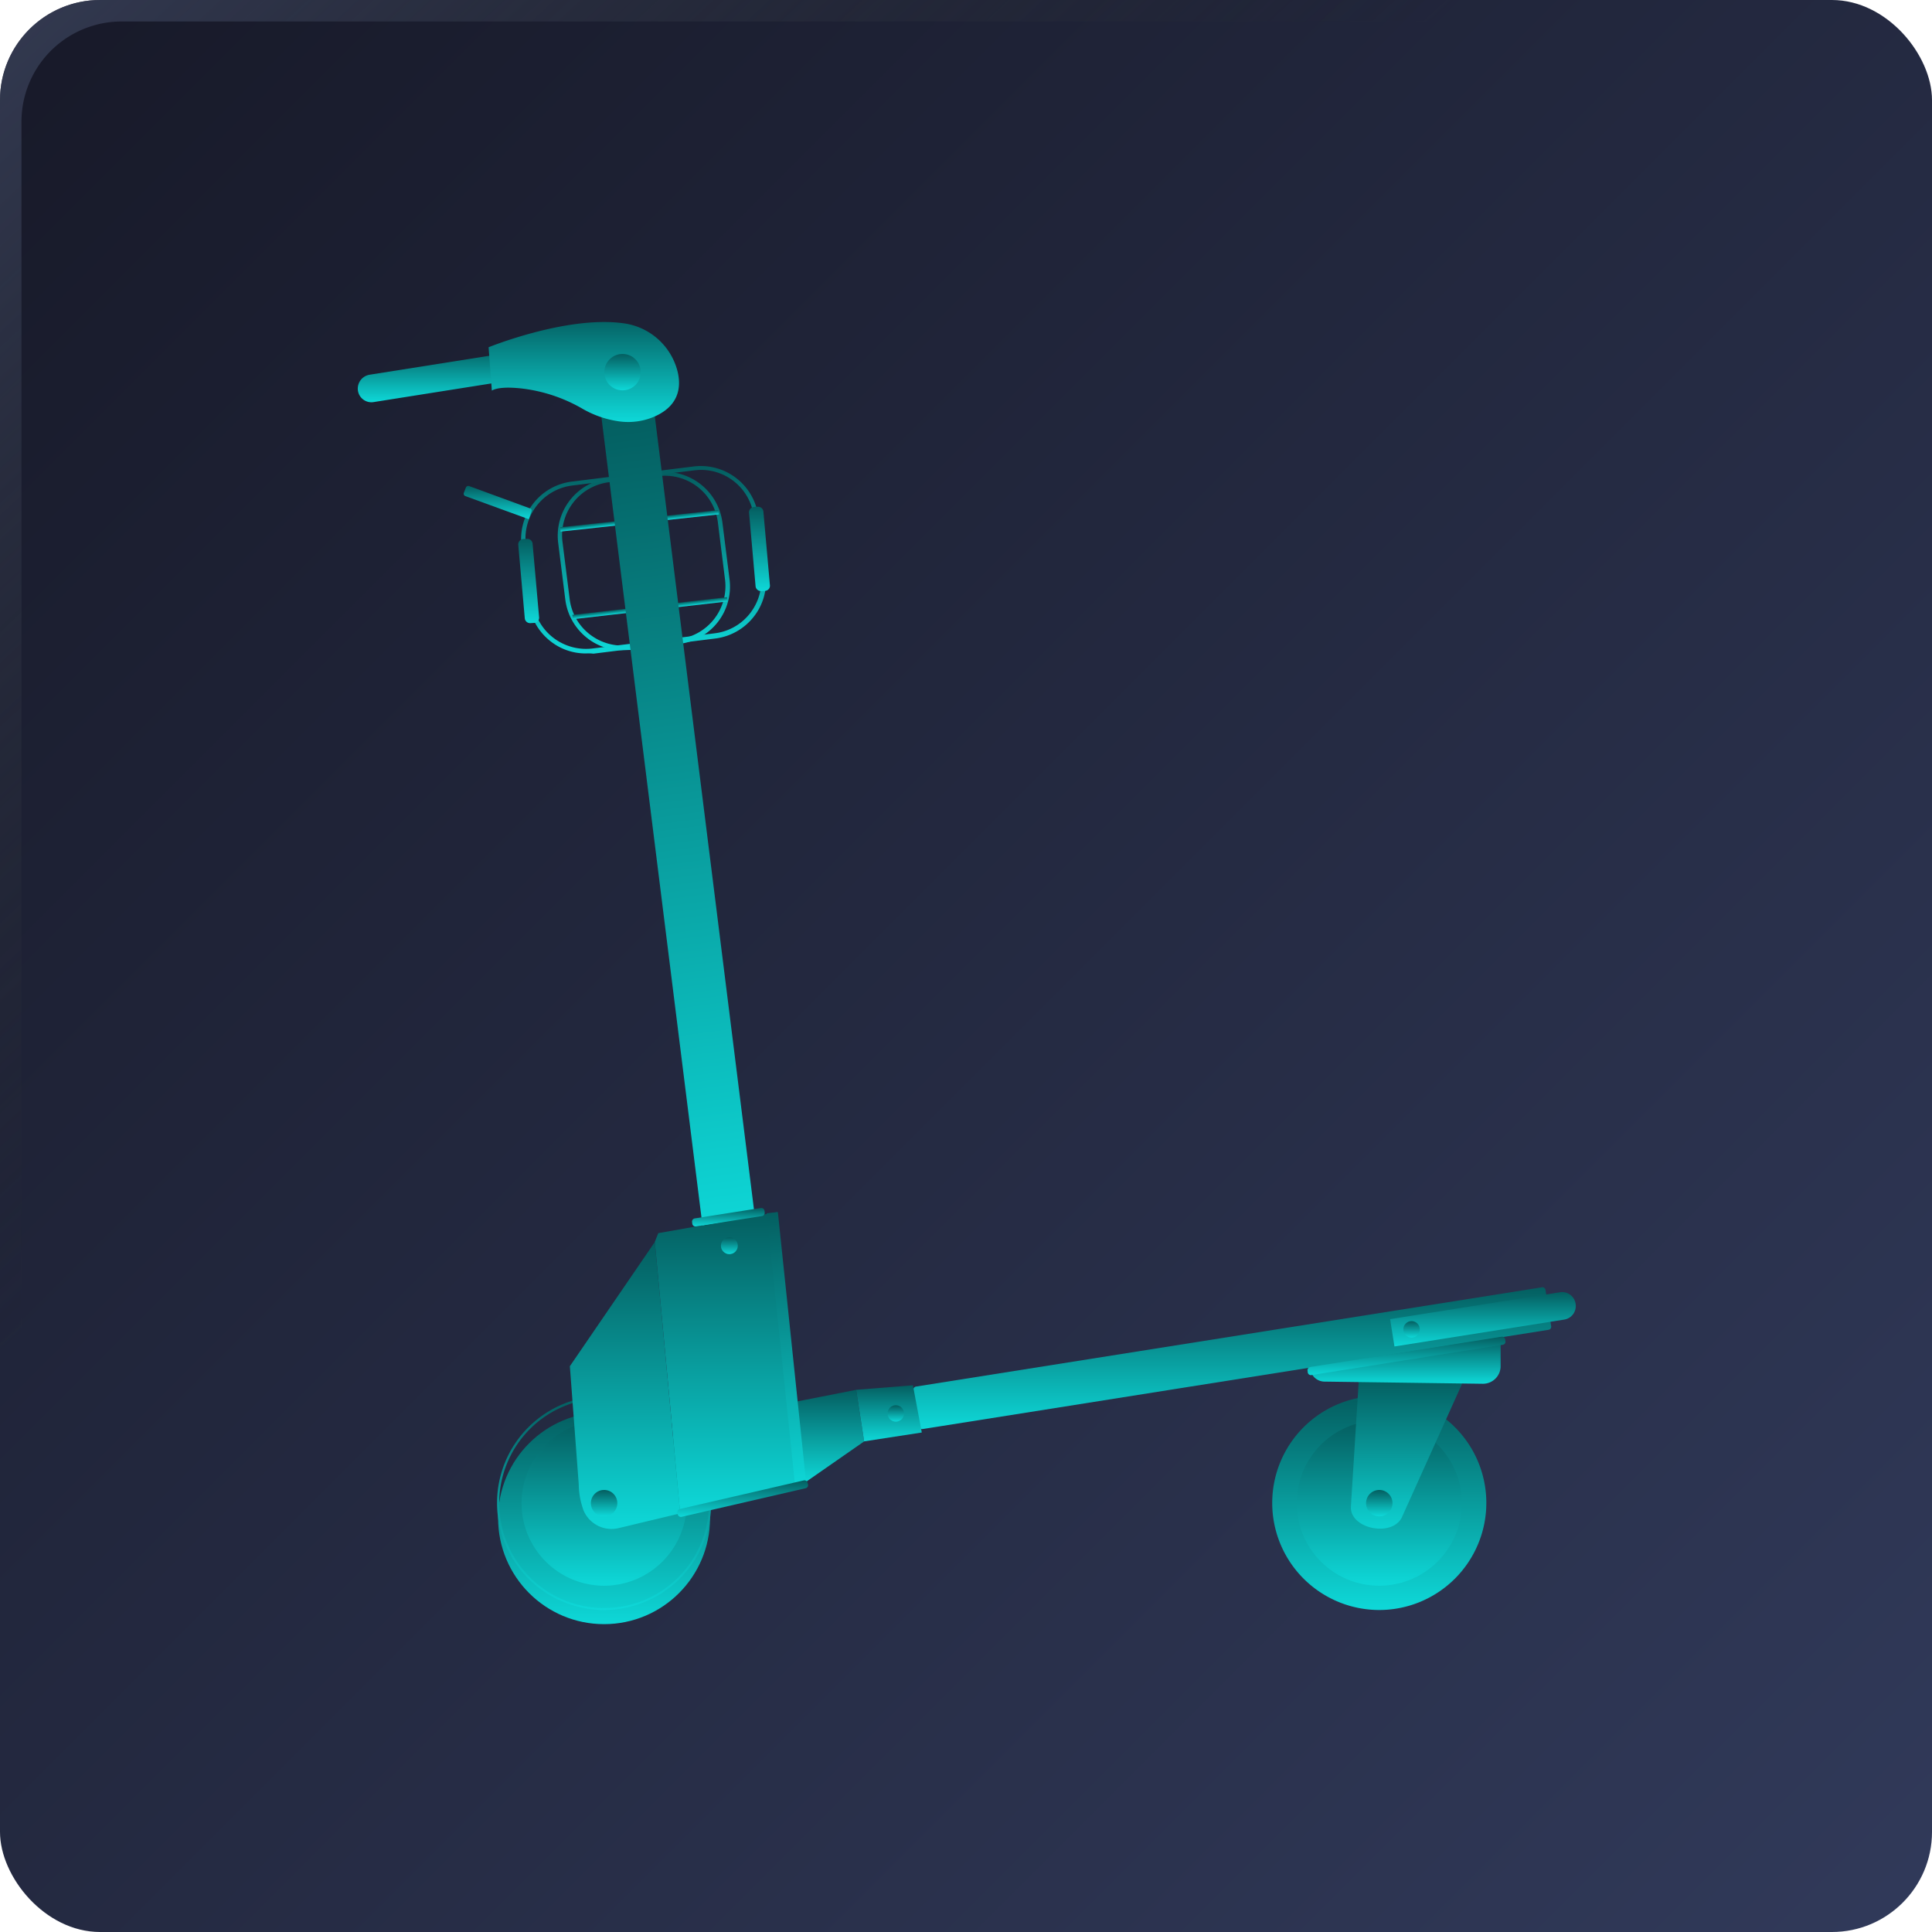<svg xmlns="http://www.w3.org/2000/svg" xmlns:xlink="http://www.w3.org/1999/xlink" width="386" height="386" viewBox="0 0 386 386"><defs><style>.a{stroke:rgba(255,255,255,0);stroke-width:3px;fill:url(#a);}.b{fill:url(#d);}.c{isolation:isolate;}.d{fill:url(#e);}.e{opacity:0.8;fill:url(#ar);}.f{clip-path:url(#as);}.g{opacity:0.6;fill:url(#at);}.h{filter:url(#v);}.i{filter:url(#b);}</style><linearGradient id="a" x1="1" y1="1" x2="0" gradientUnits="objectBoundingBox"><stop offset="0" stop-color="#191c1f"/><stop offset="1" stop-color="#111214"/></linearGradient><filter id="b" x="-30" y="-80" width="566" height="566" filterUnits="userSpaceOnUse"><feOffset dx="60" dy="10" input="SourceAlpha"/><feGaussianBlur stdDeviation="30" result="c"/><feFlood flood-opacity="0.239"/><feComposite operator="in" in2="c"/><feComposite in="SourceGraphic"/></filter><linearGradient id="d" x1="1" y1="1" x2="0" gradientUnits="objectBoundingBox"><stop offset="0" stop-color="#313a5a"/><stop offset="1" stop-color="#171928"/></linearGradient><linearGradient id="e" x1="0.5" x2="0.5" y2="1" gradientUnits="objectBoundingBox"><stop offset="0" stop-color="#045e60"/><stop offset="1" stop-color="#0ed8d8"/></linearGradient><filter id="v" x="90.524" y="273.149" width="60.345" height="60.345" filterUnits="userSpaceOnUse"><feOffset dy="3" input="SourceAlpha"/><feGaussianBlur stdDeviation="3" result="w"/><feFlood flood-opacity="0.161"/><feComposite operator="in" in2="w"/><feComposite in="SourceGraphic"/></filter><linearGradient id="ar" x2="0.354" y2="0.381" gradientUnits="objectBoundingBox"><stop offset="0" stop-color="#3b435d"/><stop offset="1" stop-color="#282b2e" stop-opacity="0"/></linearGradient><clipPath id="as"><g class="i" transform="matrix(1, 0, 0, 1, 0, 0)"><rect class="a" width="386" height="386" rx="20"/></g></clipPath><linearGradient id="at" x1="0.5" y1="1" x2="0.449" y2="0.416" gradientUnits="objectBoundingBox"><stop offset="0" stop-color="#737780"/><stop offset="1" stop-color="#737780" stop-opacity="0"/></linearGradient></defs><rect class="b" width="386" height="386" rx="20"/><g class="c" transform="translate(71.482 64.334)"><path class="d" d="M151.344,188.132a11.339,11.339,0,0,1-7.057-2.425,11.6,11.6,0,0,1-4.373-7.664l-1.429-11.387A11.542,11.542,0,0,1,148.53,153.8l9.872-1.212a11.608,11.608,0,0,1,12.9,10.045l1.429,11.387a11.542,11.542,0,0,1-10.045,12.859l-9.872,1.212C152.3,188.089,151.821,188.132,151.344,188.132Zm8.486-34.854c-.433,0-.866.043-1.342.087l-9.872,1.212a10.669,10.669,0,0,0-9.266,11.907l1.429,11.387a10.548,10.548,0,0,0,4.027,7.1,10.743,10.743,0,0,0,7.88,2.165l9.872-1.212a10.669,10.669,0,0,0,9.266-11.907L170.4,162.63A10.651,10.651,0,0,0,159.831,153.278Z" transform="translate(-98.45 -122.562)"/><path class="d" d="M134.444,187.251a11.339,11.339,0,0,1-7.057-2.425,11.6,11.6,0,0,1-4.373-7.664l-1.429-11.387a11.542,11.542,0,0,1,10.045-12.859l24.376-3.031a11.608,11.608,0,0,1,12.9,10.045l1.429,11.43A11.38,11.38,0,0,1,168,179.89a11.6,11.6,0,0,1-7.664,4.373l-24.376,3.031A8.989,8.989,0,0,0,134.444,187.251Zm22.991-36.673c-.433,0-.866.043-1.342.087L131.717,153.7a10.669,10.669,0,0,0-9.266,11.907l1.429,11.387a10.548,10.548,0,0,0,4.027,7.1,10.743,10.743,0,0,0,7.88,2.165l24.376-3.031.043.433-.043-.433a10.548,10.548,0,0,0,7.1-4.027,10.742,10.742,0,0,0,2.165-7.88L168,159.887A10.654,10.654,0,0,0,157.435,150.578Z" transform="translate(-88.867 -121.031)"/><rect class="d" width="31.823" height="0.866" transform="matrix(0.994, -0.108, 0.108, 0.994, 40.427, 41.014)"/><rect class="d" width="31.131" height="0.866" transform="matrix(0.993, -0.114, 0.114, 0.993, 42.866, 58.519)"/><path class="d" d="M108.551,164.108l-.52,1.472c0,.043-.043.043-.087.043l-12.6-4.59a.512.512,0,0,1-.3-.693l.39-1a.512.512,0,0,1,.693-.3l12.166,4.46C108.508,163.5,108.637,163.8,108.551,164.108Z" transform="translate(-73.841 -126.248)"/><path class="d" d="M123.4,200.2l-.736.043a1.073,1.073,0,0,1-1.169-.952l-1.3-14.678a1.073,1.073,0,0,1,.953-1.169l.736-.043a1.073,1.073,0,0,1,1.169.953l1.3,14.678A1.043,1.043,0,0,1,123.4,200.2Z" transform="translate(-88.128 -140.081)"/><path class="d" d="M229.9,185.4l-.736.043a1.073,1.073,0,0,1-1.169-.953l-1.3-14.678a1.073,1.073,0,0,1,.953-1.169l.736-.043a1.073,1.073,0,0,1,1.169.953l1.3,14.678A1.017,1.017,0,0,1,229.9,185.4Z" transform="translate(-148.516 -131.689)"/><path class="d" d="M48.457,100.669l33.9-5.369.866,5.455-33.9,5.369a2.724,2.724,0,0,1-3.161-2.295h0A2.811,2.811,0,0,1,48.457,100.669Z" transform="translate(-46.134 -90.13)"/><rect class="d" width="10.608" height="166.477" transform="matrix(0.992, -0.124, 0.124, 0.992, 48.626, 18.582)"/><path class="d" d="M107.149,97.058,106.5,88.4s15.544-6.321,26.8-4.806a12.878,12.878,0,0,1,11,9.828c.693,3.074.13,6.581-4.373,8.7a13.185,13.185,0,0,1-7.4,1.082,20.235,20.235,0,0,1-7.187-2.468,31.507,31.507,0,0,0-12.383-4.113C110.527,96.365,108.275,96.409,107.149,97.058Z" transform="translate(-80.363 -83.358)"/><circle class="d" cx="3.637" cy="3.637" r="3.637" transform="translate(49.257 6.383)"/><g transform="translate(182.699 214.555)"><circle class="d" cx="21.172" cy="21.172" r="21.172" transform="translate(0.216 0.26)"/><path class="d" d="M489.489,621.677a21.389,21.389,0,1,1,21.389-21.389A21.407,21.407,0,0,1,489.489,621.677Zm0-42.3a20.956,20.956,0,1,0,20.956,20.956A20.973,20.973,0,0,0,489.489,579.376Z" transform="translate(-468.1 -578.9)"/></g><g transform="translate(187.591 219.491)"><circle class="d" cx="16.28" cy="16.28" r="16.28" transform="translate(0.216 0.216)"/><path class="d" d="M495.9,623.292a16.5,16.5,0,1,1,16.5-16.5A16.52,16.52,0,0,1,495.9,623.292Zm0-32.6a16.063,16.063,0,1,0,16.063,16.063A16.085,16.085,0,0,0,495.9,590.69Z" transform="translate(-479.4 -590.3)"/></g><path class="d" d="M429.4,537.279l-125.042,19.83a.641.641,0,0,1-.736-.52l-1.126-7.231a.641.641,0,0,1,.52-.736l125.042-19.83a.641.641,0,0,1,.736.519l1.126,7.231A.611.611,0,0,1,429.4,537.279Z" transform="translate(-191.494 -335.929)"/><g transform="translate(27.825 214.555)"><g class="h" transform="matrix(1, 0, 0, 1, -99.31, -278.89)"><circle class="d" cx="21.172" cy="21.172" r="21.172" transform="translate(99.52 279.15)"/></g><path class="d" d="M131.789,621.677a21.389,21.389,0,1,1,21.389-21.389A21.407,21.407,0,0,1,131.789,621.677Zm0-42.3a20.956,20.956,0,1,0,20.956,20.956A20.973,20.973,0,0,0,131.789,579.376Z" transform="translate(-110.4 -578.9)"/></g><g transform="translate(32.718 219.491)"><circle class="d" cx="16.28" cy="16.28" r="16.28" transform="translate(0.216 0.216)"/><path class="d" d="M138.2,623.292a16.5,16.5,0,1,1,16.5-16.5A16.519,16.519,0,0,1,138.2,623.292Zm0-32.6a16.063,16.063,0,1,0,16.063,16.063A16.085,16.085,0,0,0,138.2,590.69Z" transform="translate(-121.7 -590.3)"/></g><path class="d" d="M144,532.709l1.775,23.6a15.67,15.67,0,0,0,.953,5.2,6.068,6.068,0,0,0,7.014,3.55l12.3-2.944L160.972,507.9Z" transform="translate(-101.627 -324.086)"/><path class="d" d="M257.388,576.1,243.1,578.914l3.81,15.89,12.08-8.4Z" transform="translate(-157.82 -362.757)"/><path class="d" d="M287.444,574l-11.344.909,1.6,10.3,11.517-1.775Z" transform="translate(-176.531 -361.566)"/><path class="d" d="M207.663,494.1l-23.77,4.2-.693,1.732,5.066,54.208,24.679-5.932Z" transform="translate(-123.854 -316.261)"/><path class="d" d="M214.378,493.795l-13.206,2.078a.641.641,0,0,1-.736-.52l-.043-.346a.641.641,0,0,1,.52-.736l13.206-2.078a.641.641,0,0,1,.736.52l.043.346A.666.666,0,0,1,214.378,493.795Z" transform="translate(-133.6 -315.176)"/><circle class="d" cx="1.645" cy="1.645" r="1.645" transform="translate(105.847 216.417)"/><circle class="d" cx="1.602" cy="1.602" r="1.602" transform="translate(208.591 199.661)"/><path class="d" d="M505.994,570.9l-1.6,25.589c-.26,4.373,8.053,6.148,10.132,2.251L527.08,570.9Z" transform="translate(-305.976 -359.809)"/><path class="d" d="M485.6,557.832l38.058-5.932v5.759a3.529,3.529,0,0,1-3.55,3.507l-31.693-.433a2.883,2.883,0,0,1-2.814-2.9Z" transform="translate(-295.324 -349.035)"/><path class="d" d="M557.267,536.5l-33.9,5.369-.866-5.455,33.9-5.369a2.724,2.724,0,0,1,3.161,2.295h0A2.746,2.746,0,0,1,557.267,536.5Z" transform="translate(-316.247 -337.189)"/><circle class="d" cx="2.641" cy="2.641" r="2.641" transform="translate(46.573 233.346)"/><circle class="d" cx="2.641" cy="2.641" r="2.641" transform="translate(201.447 233.346)"/><circle class="d" cx="1.645" cy="1.645" r="1.645" transform="translate(208.894 199.618)"/><path class="d" d="M523.4,553.195l-38.231,6.062a.641.641,0,0,1-.736-.52l-.043-.346a.641.641,0,0,1,.52-.736l38.231-6.062a.641.641,0,0,1,.736.52l.043.346A.611.611,0,0,1,523.4,553.195Z" transform="translate(-294.636 -348.858)"/><rect class="d" width="2.251" height="55.16" transform="matrix(0.995, -0.104, 0.104, 0.995, 81.69, 178.067)"/><path class="d" d="M219.207,619.434l-24.766,5.715a.645.645,0,0,1-.779-.476l-.087-.3a.645.645,0,0,1,.476-.779l24.766-5.715a.646.646,0,0,1,.779.476l.087.3A.645.645,0,0,1,219.207,619.434Z" transform="translate(-129.727 -386.434)"/><circle class="d" cx="1.689" cy="1.689" r="1.689" transform="translate(72.551 182.862)"/></g><path class="e" d="M366,386H20A20,20,0,0,1,0,366V20A20,20,0,0,1,20,0H366a20,20,0,0,1,20,20V366a20,20,0,0,1-20,20ZM24.291,4.291a20.022,20.022,0,0,0-20,20v337.42a20.022,20.022,0,0,0,20,20h337.42a20.022,20.022,0,0,0,20-20V24.291a20.022,20.022,0,0,0-20-20Z"/><g class="f"><path class="g" d="M154.539,2.038c85.35,1.126,155.452,68.522,156.578,150.534s-67.151,147.583-152.5,146.457S3.164,230.507,2.038,148.5,69.19.913,154.539,2.038Z" transform="translate(99.92 144.008) rotate(-17)"/></g></svg>
